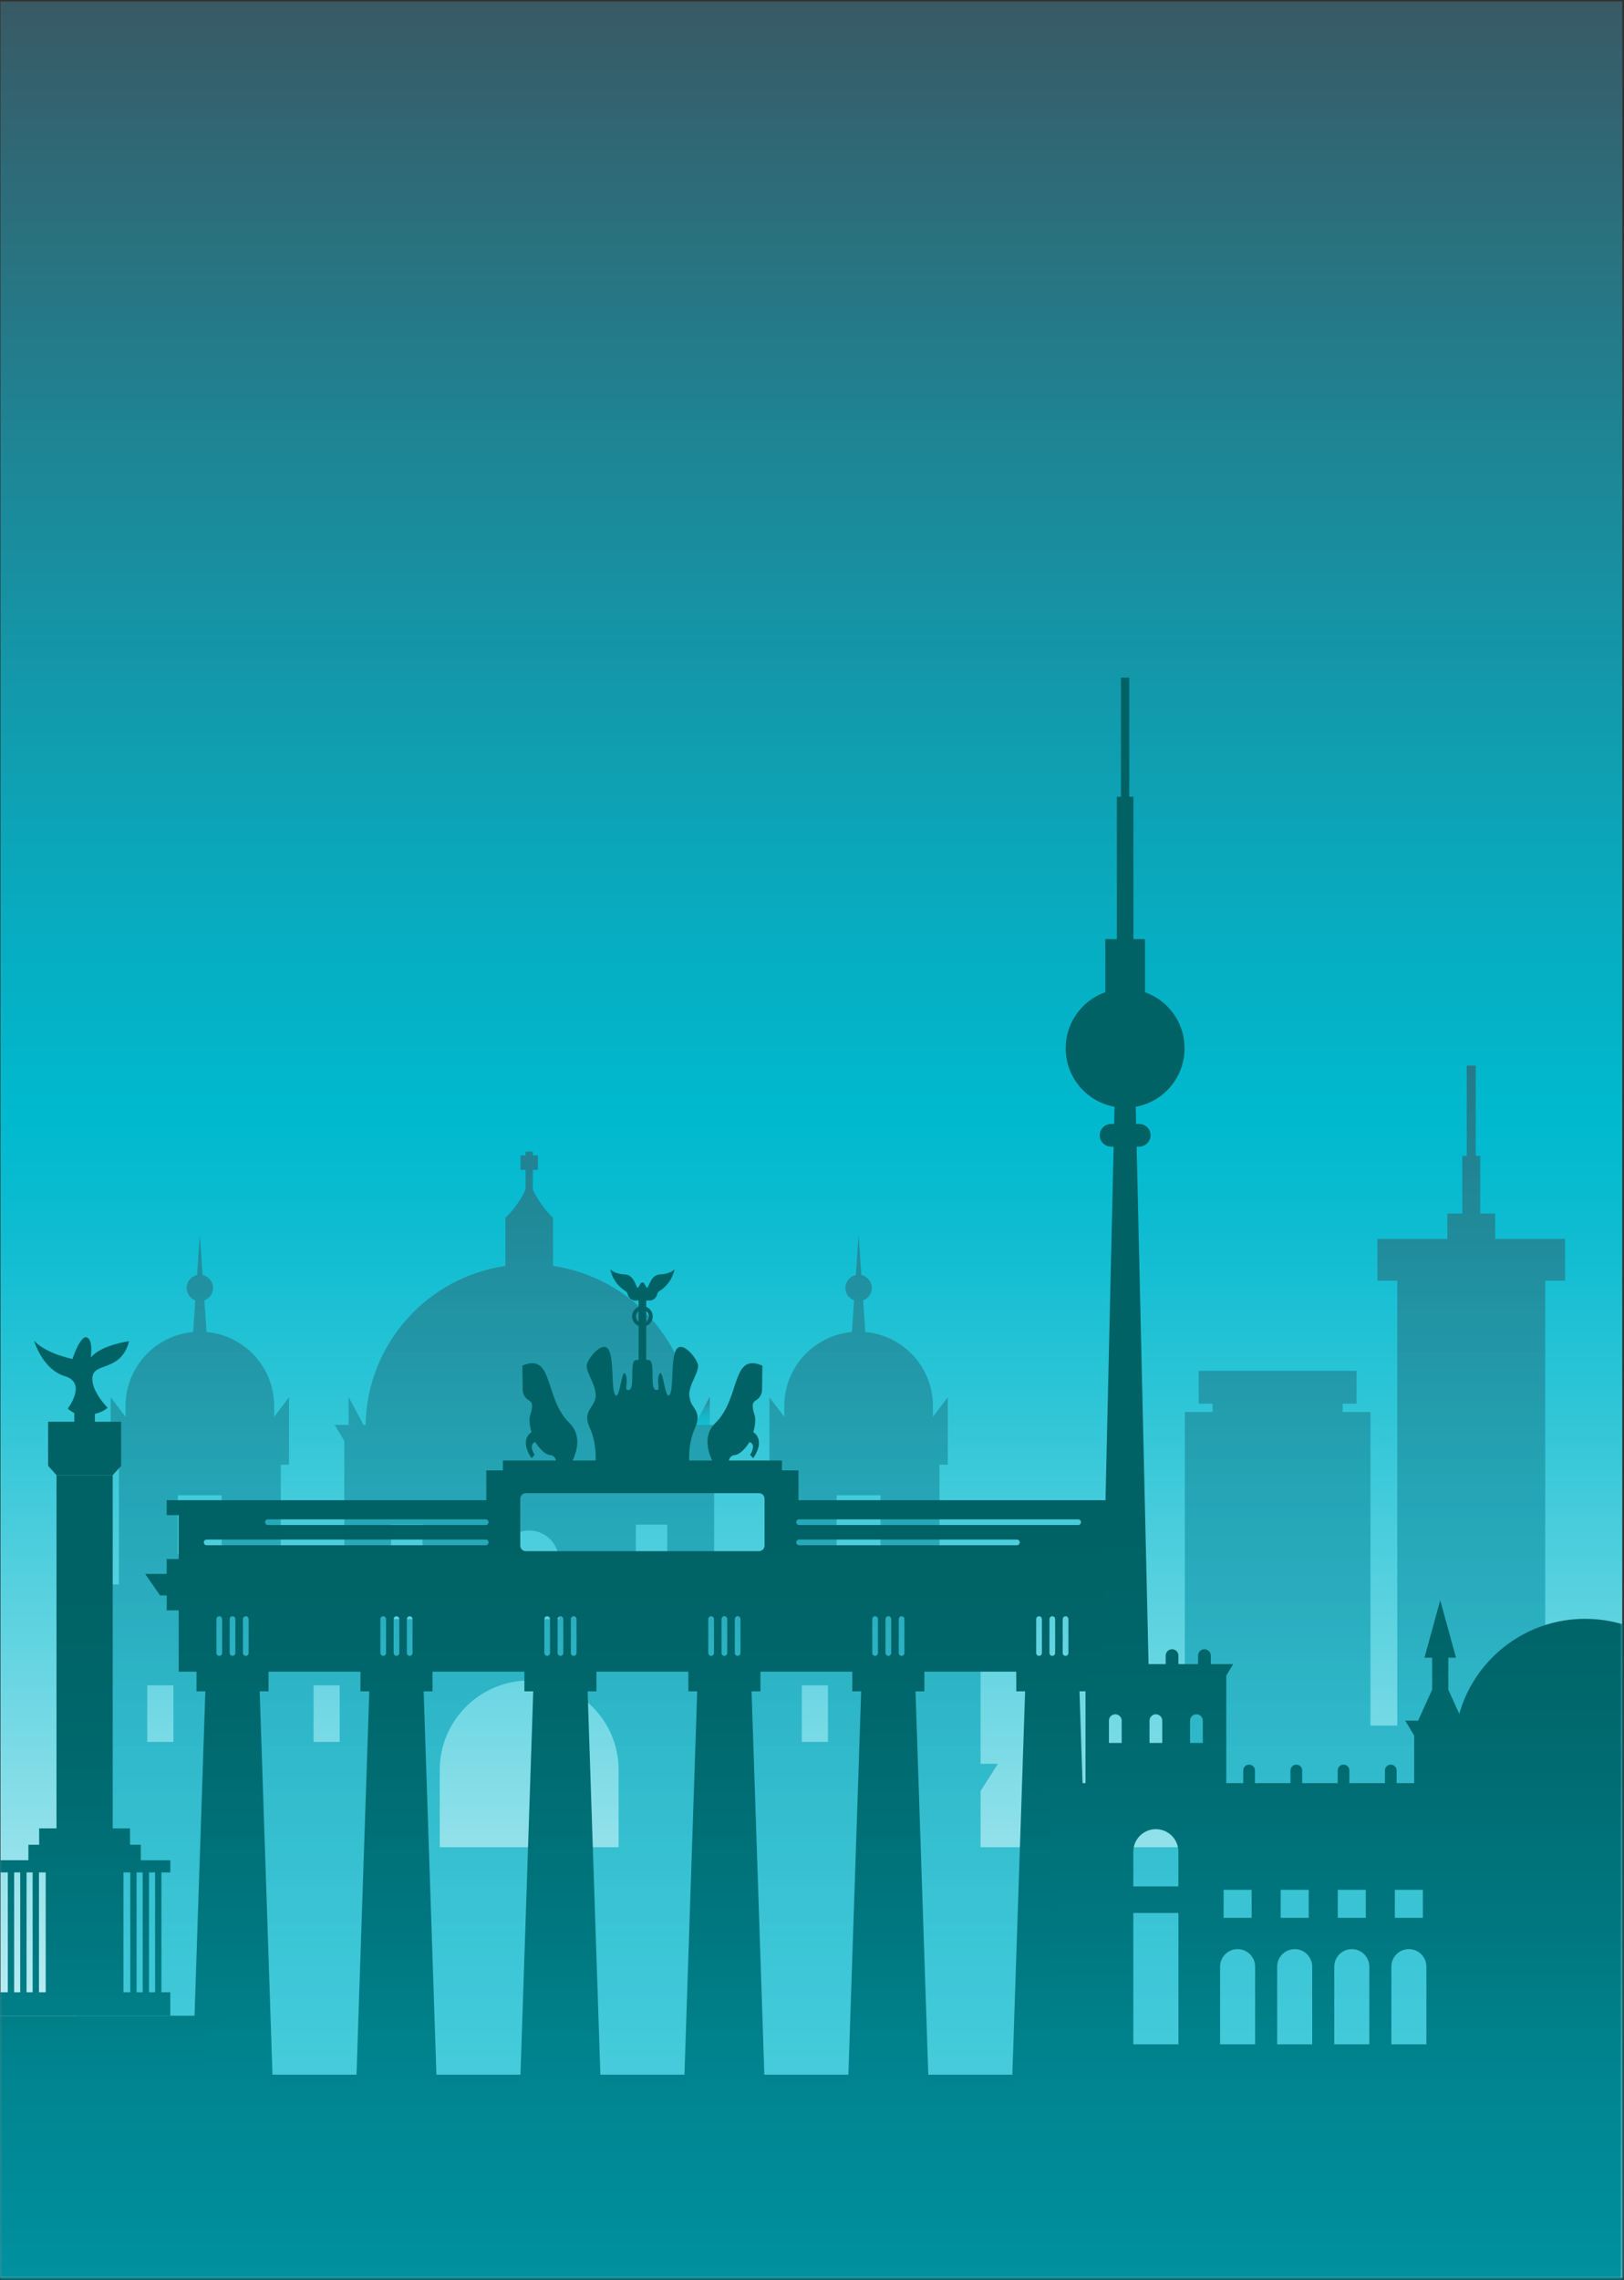 <svg width="612" height="859" viewBox="0 0 612 859" fill="none" xmlns="http://www.w3.org/2000/svg">
<rect x="0" y="0" width="612" height="859" fill="#333333" stroke="none"/>
<path d="M611.34 0.57H0.18V858.13H611.34V0.57Z" fill="url(#paint0_linear_1607_4396)"/>
<mask id="mask0_1607_4396" style="mask-type:luminance" maskUnits="userSpaceOnUse" x="0" y="0" width="612" height="859">
<path d="M611.51 0H0V858.69H611.51V0Z" fill="white"/>
</mask>
<g mask="url(#mask0_1607_4396)">
<g style="mix-blend-mode:multiply" opacity="0.66">
<path d="M267.461 526.32V536.81H261.861L267.461 526.32Z" fill="url(#paint1_linear_1607_4396)"/>
<path d="M131.381 526.32L136.981 536.81H131.381V526.32Z" fill="url(#paint2_linear_1607_4396)"/>
<path d="M29.321 664.53H22.791L29.321 674.8V764.46H64.101V800.22H651.701V695.94H594.651V650.12H582.311V482.52H589.801V466.77H563.451V457.2H557.821V435.47H556.131V401.49H552.741V435.47H551.051V457.2H545.421V466.77H519.071V482.52H526.561V650.12H514.221V695.94H516.451V531.98H505.981V528.84H511.221V516.46H451.731V528.84H456.971V531.98H446.501V695.94H369.531V674.79L376.061 664.52H369.531V619.25L376.061 608.98H357.161V596.94H354.051V551.84H357.161V526.47L351.561 533.77V529.71C351.561 515.1 340.371 503.12 326.091 501.84L325.261 489.91C327.171 489.21 328.541 487.4 328.541 485.25C328.541 482.86 326.851 480.86 324.601 480.39L323.561 465.38L322.521 480.39C320.271 480.87 318.581 482.86 318.581 485.25C318.581 487.4 319.951 489.21 321.861 489.91L321.031 501.84C306.751 503.12 295.561 515.1 295.561 529.71V533.77L289.961 526.47V551.84H293.071V596.94H289.961V608.98H269.121V542.89L272.761 536.83H261.111C260.551 506.31 237.861 481.25 208.411 476.95V458.78C208.411 458.78 203.911 454.87 200.801 448.13V440.76H202.701V435.3H200.801V433.86H198.071V435.3H196.171V440.76H198.071V448.13C194.961 454.87 190.461 458.78 190.461 458.78V476.95C161.001 481.26 138.311 506.31 137.761 536.83H126.111L129.751 542.89V608.98H108.911V596.94H105.801V551.84H108.911V526.47L103.311 533.77V529.71C103.311 515.1 92.121 503.12 77.841 501.84L77.011 489.91C78.921 489.21 80.291 487.4 80.291 485.25C80.291 482.86 78.601 480.86 76.351 480.39L75.311 465.38L74.271 480.39C72.021 480.87 70.331 482.86 70.331 485.25C70.331 487.4 71.701 489.21 73.611 489.91L72.781 501.84C58.501 503.12 47.311 515.1 47.311 529.71V533.77L41.711 526.47V551.84H44.821V596.94H41.711V608.98H22.811L29.341 619.25V664.52L29.321 664.53ZM83.541 585.48H67.021V563.33H83.541V585.48ZM96.681 656.28H86.821V634.96H96.681V656.28ZM128.021 656.28H118.161V634.96H128.021V656.28ZM159.221 610.01H147.381V574.41H159.221V610.01ZM210.581 610.01H188.261V587.78C188.261 581.61 193.261 576.62 199.421 576.62C205.581 576.62 210.581 581.62 210.581 587.78V610.01ZM251.451 610.01H239.611V574.41H251.451V610.01ZM280.661 656.28H270.801V634.96H280.661V656.28ZM312.011 656.28H302.151V634.96H312.011V656.28ZM331.811 585.48H315.291V563.33H331.811V585.48ZM343.351 656.28H333.491V634.96H343.351V656.28ZM233.121 695.94H165.721V666.84C165.721 648.26 180.841 633.14 199.421 633.14C218.001 633.14 233.121 648.26 233.121 666.84V695.94ZM55.491 634.96H65.351V656.28H55.491V634.96Z" fill="url(#paint3_linear_1607_4396)"/>
</g>
<path d="M615.831 781.65H-1.219V860.44H615.831V781.65Z" fill="url(#paint4_linear_1607_4396)"/>
<path d="M102.76 783.97H72.49L77.48 634.18H97.76L102.76 783.97Z" fill="url(#paint5_linear_1607_4396)"/>
<path d="M101.201 628.64H74.051V637.22H101.201V628.64Z" fill="url(#paint6_linear_1607_4396)"/>
<path d="M164.541 783.97H134.271L139.271 634.18H159.551L164.541 783.97Z" fill="url(#paint7_linear_1607_4396)"/>
<path d="M162.982 628.64H135.832V637.22H162.982V628.64Z" fill="url(#paint8_linear_1607_4396)"/>
<path d="M226.331 783.97H196.061L201.051 634.18H221.341L226.331 783.97Z" fill="url(#paint9_linear_1607_4396)"/>
<path d="M224.771 628.64H197.621V637.22H224.771V628.64Z" fill="url(#paint10_linear_1607_4396)"/>
<path d="M288.122 783.97H257.852L262.842 634.18H283.122L288.122 783.97Z" fill="url(#paint11_linear_1607_4396)"/>
<path d="M286.562 628.64H259.412V637.22H286.562V628.64Z" fill="url(#paint12_linear_1607_4396)"/>
<path d="M349.901 783.97H319.631L324.631 634.18H344.911L349.901 783.97Z" fill="url(#paint13_linear_1607_4396)"/>
<path d="M348.341 628.64H321.191V637.22H348.341V628.64Z" fill="url(#paint14_linear_1607_4396)"/>
<path d="M411.692 783.97H381.422L386.412 634.18H406.702L411.692 783.97Z" fill="url(#paint15_linear_1607_4396)"/>
<path d="M410.132 628.64H382.982V637.22H410.132V628.64Z" fill="url(#paint16_linear_1607_4396)"/>
<path d="M421.361 592.99V587.37H416.841V570.83H421.361V565.21H300.911V553.98H294.671V550.24H189.511V553.98H183.271V565.21H62.821V570.83H67.341V587.37H62.821V592.99H54.711L60.331 601.1H62.831V606.72H67.351V629.81H416.851V606.72H421.371V601.1H423.871L429.491 592.99H421.381H421.361ZM83.701 622.79C83.701 623.38 83.221 623.86 82.631 623.86C82.041 623.86 81.561 623.38 81.561 622.79V610C81.561 609.41 82.041 608.93 82.631 608.93C83.221 608.93 83.701 609.41 83.701 610V622.79ZM88.691 622.79C88.691 623.38 88.211 623.86 87.621 623.86C87.031 623.86 86.551 623.38 86.551 622.79V610C86.551 609.41 87.031 608.93 87.621 608.93C88.211 608.93 88.691 609.41 88.691 610V622.79ZM93.691 622.79C93.691 623.38 93.211 623.86 92.621 623.86C92.031 623.86 91.551 623.38 91.551 622.79V610C91.551 609.41 92.031 608.93 92.621 608.93C93.211 608.93 93.691 609.41 93.691 610V622.79ZM145.491 622.79C145.491 623.38 145.011 623.86 144.421 623.86C143.831 623.86 143.351 623.38 143.351 622.79V610C143.351 609.41 143.831 608.93 144.421 608.93C145.011 608.93 145.491 609.41 145.491 610V622.79ZM150.481 622.79C150.481 623.38 150.001 623.86 149.411 623.86C148.821 623.86 148.341 623.38 148.341 622.79V610C148.341 609.41 148.821 608.93 149.411 608.93C150.001 608.93 150.481 609.41 150.481 610V622.79ZM155.471 622.79C155.471 623.38 154.991 623.86 154.401 623.86C153.811 623.86 153.331 623.38 153.331 622.79V610C153.331 609.41 153.811 608.93 154.401 608.93C154.991 608.93 155.471 609.41 155.471 610V622.79ZM183.031 582.18H77.871C77.281 582.18 76.801 581.7 76.801 581.11C76.801 580.52 77.281 580.04 77.871 580.04H183.031C183.621 580.04 184.101 580.52 184.101 581.11C184.101 581.7 183.621 582.18 183.031 582.18ZM183.031 574.56H100.961C100.371 574.56 99.891 574.08 99.891 573.49C99.891 572.9 100.371 572.42 100.961 572.42H183.031C183.621 572.42 184.101 572.9 184.101 573.49C184.101 574.08 183.621 574.56 183.031 574.56ZM207.271 622.79C207.271 623.38 206.791 623.86 206.201 623.86C205.611 623.86 205.131 623.38 205.131 622.79V610C205.131 609.41 205.611 608.93 206.201 608.93C206.791 608.93 207.271 609.41 207.271 610V622.79ZM212.271 622.79C212.271 623.38 211.791 623.86 211.201 623.86C210.611 623.86 210.131 623.38 210.131 622.79V610C210.131 609.41 210.611 608.93 211.201 608.93C211.791 608.93 212.271 609.41 212.271 610V622.79ZM217.261 622.79C217.261 623.38 216.781 623.86 216.191 623.86C215.601 623.86 215.121 623.38 215.121 622.79V610C215.121 609.41 215.601 608.93 216.191 608.93C216.781 608.93 217.261 609.41 217.261 610V622.79ZM269.061 622.79C269.061 623.38 268.581 623.86 267.991 623.86C267.401 623.86 266.921 623.38 266.921 622.79V610C266.921 609.41 267.401 608.93 267.991 608.93C268.581 608.93 269.061 609.41 269.061 610V622.79ZM274.051 622.79C274.051 623.38 273.571 623.86 272.981 623.86C272.391 623.86 271.911 623.38 271.911 622.79V610C271.911 609.41 272.391 608.93 272.981 608.93C273.571 608.93 274.051 609.41 274.051 610V622.79ZM279.051 622.79C279.051 623.38 278.571 623.86 277.981 623.86C277.391 623.86 276.911 623.38 276.911 622.79V610C276.911 609.41 277.391 608.93 277.981 608.93C278.571 608.93 279.051 609.41 279.051 610V622.79ZM288.121 582.32C288.121 583.48 287.181 584.42 286.021 584.42H198.161C197.001 584.42 196.061 583.48 196.061 582.32V564.67C196.061 563.51 197.001 562.57 198.161 562.57H286.021C287.181 562.57 288.121 563.51 288.121 564.67V582.32ZM330.851 622.79C330.851 623.38 330.371 623.86 329.781 623.86C329.191 623.86 328.711 623.38 328.711 622.79V610C328.711 609.41 329.191 608.93 329.781 608.93C330.371 608.93 330.851 609.41 330.851 610V622.79ZM335.841 622.79C335.841 623.38 335.361 623.86 334.771 623.86C334.181 623.86 333.701 623.38 333.701 622.79V610C333.701 609.41 334.181 608.93 334.771 608.93C335.361 608.93 335.841 609.41 335.841 610V622.79ZM340.831 622.79C340.831 623.38 340.351 623.86 339.761 623.86C339.171 623.86 338.691 623.38 338.691 622.79V610C338.691 609.41 339.171 608.93 339.761 608.93C340.351 608.93 340.831 609.41 340.831 610V622.79ZM383.221 582.18H301.151C300.561 582.18 300.081 581.7 300.081 581.11C300.081 580.52 300.561 580.04 301.151 580.04H383.221C383.811 580.04 384.291 580.52 384.291 581.11C384.291 581.7 383.811 582.18 383.221 582.18ZM392.631 622.79C392.631 623.38 392.151 623.86 391.561 623.86C390.971 623.86 390.491 623.38 390.491 622.79V610C390.491 609.41 390.971 608.93 391.561 608.93C392.151 608.93 392.631 609.41 392.631 610V622.79ZM397.631 622.79C397.631 623.38 397.151 623.86 396.561 623.86C395.971 623.86 395.491 623.38 395.491 622.79V610C395.491 609.41 395.971 608.93 396.561 608.93C397.151 608.93 397.631 609.41 397.631 610V622.79ZM402.621 622.79C402.621 623.38 402.141 623.86 401.551 623.86C400.961 623.86 400.481 623.38 400.481 622.79V610C400.481 609.41 400.961 608.93 401.551 608.93C402.141 608.93 402.621 609.41 402.621 610V622.79ZM406.301 574.56H301.141C300.551 574.56 300.071 574.08 300.071 573.49C300.071 572.9 300.551 572.42 301.141 572.42H406.301C406.891 572.42 407.371 572.9 407.371 573.49C407.371 574.08 406.891 574.56 406.301 574.56Z" fill="url(#paint17_linear_1607_4396)"/>
<path d="M269.591 552.43C269.591 552.43 262.901 542.63 269.591 536.13C279.191 526.81 275.441 509.37 287.301 514.52L287.181 523.63C287.161 525.23 286.321 526.7 284.941 527.52C283.501 528.37 283.211 529.53 284.331 533.01C285.181 535.67 283.861 539.56 283.861 539.56C283.861 539.56 288.701 542.21 283.861 549.39L282.691 548.14C282.691 548.14 285.261 544.24 282.461 543.3C282.461 543.3 279.651 547.98 276.841 548.21C274.031 548.44 274.501 552.42 274.501 552.42H269.591V552.43Z" fill="url(#paint18_linear_1607_4396)"/>
<path d="M214.581 552.43C214.581 552.43 221.271 542.63 214.581 536.13C204.981 526.81 208.731 509.37 196.871 514.52L196.991 523.63C197.011 525.23 197.851 526.7 199.231 527.52C200.671 528.37 200.961 529.53 199.841 533.01C198.991 535.67 200.311 539.56 200.311 539.56C200.311 539.56 195.471 542.21 200.311 549.39L201.481 548.14C201.481 548.14 198.911 544.24 201.711 543.3C201.711 543.3 204.521 547.98 207.331 548.21C210.141 548.44 209.671 552.42 209.671 552.42H214.581V552.43Z" fill="url(#paint19_linear_1607_4396)"/>
<path d="M262.881 513.59C261.751 510.7 256.761 504.93 254.731 508.67C252.701 512.41 253.951 524.12 252.231 525.68C250.511 527.24 249.891 515.07 248.491 517.72C247.091 520.37 249.431 524.27 247.091 523.65C244.751 523.03 247.091 512.73 244.591 512.42L242.091 512.11L239.591 512.42C237.091 512.73 239.431 523.03 237.091 523.65C234.751 524.27 237.091 520.37 235.691 517.72C234.291 515.07 233.661 527.24 231.951 525.68C230.231 524.12 231.481 512.42 229.451 508.67C227.421 504.93 222.431 510.7 221.301 513.59C220.171 516.48 224.461 521 224.491 525.68C224.521 530.36 219.161 531.14 222.281 538.01C225.401 544.88 224.311 552.44 224.311 552.44H259.881C259.881 552.44 258.791 544.87 261.911 538.01C265.031 531.15 259.671 530.37 259.701 525.68C259.731 521 264.021 516.48 262.891 513.59H262.881Z" fill="url(#paint20_linear_1607_4396)"/>
<path d="M243.52 487.12H240.66V512.45H243.52V487.12Z" fill="url(#paint21_linear_1607_4396)"/>
<path d="M242.091 499.83C239.951 499.83 238.211 498.09 238.211 495.96C238.211 493.83 239.951 492.08 242.091 492.08C244.231 492.08 245.961 493.82 245.961 495.96C245.961 498.1 244.221 499.83 242.091 499.83ZM242.091 493.52C240.741 493.52 239.651 494.62 239.651 495.96C239.651 497.3 240.751 498.4 242.091 498.4C243.431 498.4 244.531 497.3 244.531 495.96C244.531 494.62 243.431 493.52 242.091 493.52Z" fill="url(#paint22_linear_1607_4396)"/>
<path d="M248.722 480.15C244.502 480.31 244.512 486.7 243.492 484.83C242.482 482.96 242.542 483.23 242.092 483.23C241.642 483.23 241.702 482.96 240.692 484.83C239.682 486.7 239.682 480.31 235.462 480.15C231.332 479.99 230.002 478.2 230.002 478.2C230.002 478.2 230.692 483.28 235.662 486.39C236.112 486.67 236.392 486.96 236.552 487.64C236.862 488.99 238.002 489.98 239.382 489.98H244.812C246.192 489.98 247.332 488.99 247.642 487.64C247.802 486.96 248.082 486.67 248.532 486.39C253.502 483.28 254.192 478.2 254.192 478.2C254.192 478.2 252.862 479.99 248.732 480.15H248.722Z" fill="url(#paint23_linear_1607_4396)"/>
<path d="M797.691 684.22H396.981L390.941 671.82H803.731L797.691 684.22Z" fill="url(#paint24_linear_1607_4396)"/>
<path d="M456.29 626.96V623.76C456.29 622.43 455.21 621.36 453.89 621.36C452.57 621.36 451.49 622.44 451.49 623.76V626.96H444.09V623.76C444.09 622.43 443.01 621.36 441.69 621.36C440.37 621.36 439.29 622.44 439.29 623.76V626.96H431.89V623.76C431.89 622.43 430.81 621.36 429.49 621.36C428.17 621.36 427.09 622.44 427.09 623.76V626.96H419.69V623.76C419.69 622.43 418.61 621.36 417.29 621.36C415.97 621.36 414.89 622.44 414.89 623.76V626.96H406.48L409.07 631.27V682.01H462.12V631.27L464.71 626.96H456.3H456.29ZM422.7 656.67H417.9V648.26C417.9 646.93 418.98 645.86 420.3 645.86C421.62 645.86 422.7 646.94 422.7 648.26V656.67ZM437.99 656.67H433.19V648.26C433.19 646.93 434.27 645.86 435.59 645.86C436.91 645.86 437.99 646.94 437.99 648.26V656.67ZM453.27 656.67H448.47V648.26C448.47 646.93 449.55 645.86 450.87 645.86C452.19 645.86 453.27 646.94 453.27 648.26V656.67Z" fill="url(#paint25_linear_1607_4396)"/>
<path d="M470.712 664.83C469.492 664.83 468.512 665.82 468.512 667.03V672.34H472.922V667.03C472.922 665.81 471.932 664.83 470.722 664.83H470.712Z" fill="url(#paint26_linear_1607_4396)"/>
<path d="M488.513 664.83C487.293 664.83 486.312 665.82 486.312 667.03V672.34H490.723V667.03C490.723 665.81 489.733 664.83 488.523 664.83H488.513Z" fill="url(#paint27_linear_1607_4396)"/>
<path d="M506.302 664.83C505.082 664.83 504.102 665.82 504.102 667.03V672.34H508.512V667.03C508.512 665.81 507.522 664.83 506.312 664.83H506.302Z" fill="url(#paint28_linear_1607_4396)"/>
<path d="M524.102 664.83C522.882 664.83 521.902 665.82 521.902 667.03V672.34H526.312V667.03C526.312 665.81 525.322 664.83 524.112 664.83H524.102Z" fill="url(#paint29_linear_1607_4396)"/>
<path d="M529.561 648.27L532.921 653.87V700.919H661.751V653.87L665.111 648.27H529.561Z" fill="url(#paint30_linear_1607_4396)"/>
<path d="M597.341 708.48C624.563 708.48 646.631 686.412 646.631 659.19C646.631 631.968 624.563 609.9 597.341 609.9C570.119 609.9 548.051 631.968 548.051 659.19C548.051 686.412 570.119 708.48 597.341 708.48Z" fill="url(#paint31_linear_1607_4396)"/>
<path d="M545.79 636.6V624.55H548.69L542.75 602.91L536.8 624.55H539.701V636.6L534.23 648.65H544.391H551.271L545.79 636.6Z" fill="url(#paint32_linear_1607_4396)"/>
<path d="M396.98 681.31V783.97H797.69V681.31H396.98ZM723.72 712H734.29V722.57H723.72V712ZM702.21 712H712.78V722.57H702.21V712ZM680.7 712H691.27V722.57H680.7V712ZM659.19 712H669.76V722.57H659.19V712ZM525.64 712H536.21V722.57H525.64V712ZM504.13 712H514.7V722.57H504.13V712ZM482.62 712H493.19V722.57H482.62V712ZM461.11 712H471.68V722.57H461.11V712ZM444.09 770.21H427.08V720.72H444.09V770.21ZM444.09 710.72H427.08V697.65C427.08 692.95 430.89 689.15 435.58 689.15C440.27 689.15 444.08 692.96 444.08 697.65V710.72H444.09ZM472.99 770.21H459.79V740.94C459.79 737.29 462.75 734.34 466.39 734.34C470.03 734.34 472.99 737.3 472.99 740.94V770.21ZM494.5 770.21H481.3V740.94C481.3 737.29 484.26 734.34 487.9 734.34C491.54 734.34 494.5 737.3 494.5 740.94V770.21ZM516.02 770.21H502.82V740.94C502.82 737.29 505.78 734.34 509.42 734.34C513.06 734.34 516.02 737.3 516.02 740.94V770.21ZM537.53 770.21H524.33V740.94C524.33 737.29 527.29 734.34 530.93 734.34C534.57 734.34 537.53 737.3 537.53 740.94V770.21ZM671.07 770.21H657.87V740.94C657.87 737.29 660.83 734.34 664.47 734.34C668.111 734.34 671.07 737.3 671.07 740.94V770.21ZM692.59 770.21H679.39V740.94C679.39 737.29 682.35 734.34 685.99 734.34C689.63 734.34 692.59 737.3 692.59 740.94V770.21ZM714.1 770.21H700.9V740.94C700.9 737.29 703.86 734.34 707.5 734.34C711.14 734.34 714.1 737.3 714.1 740.94V770.21ZM735.61 770.21H722.41V740.94C722.41 737.29 725.37 734.34 729.01 734.34C732.65 734.34 735.61 737.3 735.61 740.94V770.21ZM767.59 770.21H750.58V720.72H767.59V770.21ZM767.59 710.72H750.58V697.65C750.58 692.95 754.39 689.15 759.08 689.15C763.77 689.15 767.58 692.96 767.58 697.65V710.72H767.59Z" fill="url(#paint33_linear_1607_4396)"/>
<path d="M429.312 432H418.702C416.342 432 414.432 430.09 414.432 427.73C414.432 425.37 416.342 423.46 418.702 423.46H429.312C431.672 423.46 433.592 425.37 433.592 427.73C433.592 430.09 431.682 432 429.312 432Z" fill="url(#paint34_linear_1607_4396)"/>
<path d="M424.002 417.35C436.373 417.35 446.402 407.321 446.402 394.95C446.402 382.579 436.373 372.55 424.002 372.55C411.63 372.55 401.602 382.579 401.602 394.95C401.602 407.321 411.63 417.35 424.002 417.35Z" fill="url(#paint35_linear_1607_4396)"/>
<path d="M431.481 353.81H416.521V380.52H431.481V353.81Z" fill="url(#paint36_linear_1607_4396)"/>
<path d="M427.131 300.19H420.881V364.31H427.131V300.19Z" fill="url(#paint37_linear_1607_4396)"/>
<path d="M425.561 255.3H422.441V319.42H425.561V255.3Z" fill="url(#paint38_linear_1607_4396)"/>
<path d="M42.471 555.78H21.291V696.61H42.471V555.78Z" fill="url(#paint39_linear_1607_4396)"/>
<path d="M42.471 555.78H31.881H21.291L18.121 552.25V535.66H31.881H45.651V552.25L42.471 555.78Z" fill="url(#paint40_linear_1607_4396)"/>
<path d="M31.88 533.21C31.88 533.21 37.53 533.19 40.53 530.36C40.53 530.36 34 523.83 34.88 518.54C35.76 513.25 45.65 516.78 48.65 505.3C48.65 505.3 38.06 506.71 34.18 511.48C34.18 511.48 35.24 504.95 32.77 503.89C30.3 502.83 27.3 512.01 27.3 512.01C27.3 512.01 17.42 510.07 12.83 505.13C12.83 505.13 16.01 515.99 24.48 518.5C32.95 521.01 25.54 530.72 25.54 530.72C25.54 530.72 28.56 533.52 31.89 533.21H31.88Z" fill="url(#paint41_linear_1607_4396)"/>
<path d="M35.77 528.96H28V541.14H35.77V528.96Z" fill="url(#paint42_linear_1607_4396)"/>
<path d="M49.002 688.85H14.762V697.67H49.002V688.85Z" fill="url(#paint43_linear_1607_4396)"/>
<path d="M53.061 695.02H10.701V703.84H53.061V695.02Z" fill="url(#paint44_linear_1607_4396)"/>
<path d="M64.182 750.61H-0.408V759.43H64.182V750.61Z" fill="url(#paint45_linear_1607_4396)"/>
<path d="M77.412 761.73H-13.648V781.67H77.412V761.73Z" fill="url(#paint46_linear_1607_4396)"/>
<path d="M64.182 700.85H-0.408V705.44H64.182V700.85Z" fill="url(#paint47_linear_1607_4396)"/>
<path d="M82.891 759.44H-19.119V764.03H82.891V759.44Z" fill="url(#paint48_linear_1607_4396)"/>
<path d="M82.891 779.38H-19.119V783.97H82.891V779.38Z" fill="url(#paint49_linear_1607_4396)"/>
<path d="M46.531 703.14H17.23V752.02H46.531V703.14Z" fill="url(#paint50_linear_1607_4396)"/>
<path d="M5.321 703.14H2.941V752.02H5.321V703.14Z" fill="url(#paint51_linear_1607_4396)"/>
<path d="M10.001 703.14H7.621V752.02H10.001V703.14Z" fill="url(#paint52_linear_1607_4396)"/>
<path d="M14.681 703.14H12.301V752.02H14.681V703.14Z" fill="url(#paint53_linear_1607_4396)"/>
<path d="M51.472 703.14H49.092V752.02H51.472V703.14Z" fill="url(#paint54_linear_1607_4396)"/>
<path d="M56.151 703.14H53.772V752.02H56.151V703.14Z" fill="url(#paint55_linear_1607_4396)"/>
<path d="M60.831 703.14H58.451V752.02H60.831V703.14Z" fill="url(#paint56_linear_1607_4396)"/>
<path d="M432.912 630.56L427.882 412.05H420.122L415.102 630.56H432.912Z" fill="url(#paint57_linear_1607_4396)"/>
</g>
<defs>
<linearGradient id="paint0_linear_1607_4396" x1="305.76" y1="858.12" x2="305.76" y2="0.57" gradientUnits="userSpaceOnUse">
<stop stop-color="white"/>
<stop offset="0.1" stop-color="#C4EFF4"/>
<stop offset="0.25" stop-color="#71D8E4"/>
<stop offset="0.37" stop-color="#34C7D8"/>
<stop offset="0.46" stop-color="#0EBCD1"/>
<stop offset="0.51" stop-color="#00B9CF"/>
<stop offset="0.6" stop-color="#08ABBF"/>
<stop offset="0.8" stop-color="#1D8696"/>
<stop offset="1" stop-color="#385A65"/>
</linearGradient>
<linearGradient id="paint1_linear_1607_4396" x1="264.651" y1="536.81" x2="264.651" y2="526.32" gradientUnits="userSpaceOnUse">
<stop stop-color="#00B9CF"/>
<stop offset="0.17" stop-color="#02B4C9"/>
<stop offset="0.38" stop-color="#0AA6BA"/>
<stop offset="0.61" stop-color="#1890A1"/>
<stop offset="0.85" stop-color="#2A717E"/>
<stop offset="1" stop-color="#385A65"/>
</linearGradient>
<linearGradient id="paint2_linear_1607_4396" x1="134.171" y1="0" x2="134.171" y2="0" gradientUnits="userSpaceOnUse">
<stop stop-color="#00B9CF"/>
<stop offset="0.17" stop-color="#02B4C9"/>
<stop offset="0.38" stop-color="#0AA6BA"/>
<stop offset="0.61" stop-color="#1890A1"/>
<stop offset="0.85" stop-color="#2A717E"/>
<stop offset="1" stop-color="#385A65"/>
</linearGradient>
<linearGradient id="paint3_linear_1607_4396" x1="337.241" y1="800.22" x2="337.241" y2="401.48" gradientUnits="userSpaceOnUse">
<stop stop-color="#00B9CF"/>
<stop offset="0.17" stop-color="#02B4C9"/>
<stop offset="0.38" stop-color="#0AA6BA"/>
<stop offset="0.61" stop-color="#1890A1"/>
<stop offset="0.85" stop-color="#2A717E"/>
<stop offset="1" stop-color="#385A65"/>
</linearGradient>
<linearGradient id="paint4_linear_1607_4396" x1="307.311" y1="907.17" x2="307.311" y2="452.64" gradientUnits="userSpaceOnUse">
<stop offset="0.01" stop-color="#0099A9"/>
<stop offset="0.1" stop-color="#00919F"/>
<stop offset="0.47" stop-color="#00777F"/>
<stop offset="0.78" stop-color="#00676C"/>
<stop offset="0.99" stop-color="#006265"/>
</linearGradient>
<linearGradient id="paint5_linear_1607_4396" x1="87.62" y1="858.79" x2="87.62" y2="578.11" gradientUnits="userSpaceOnUse">
<stop offset="0.01" stop-color="#0099A9"/>
<stop offset="0.1" stop-color="#00919F"/>
<stop offset="0.47" stop-color="#00777F"/>
<stop offset="0.78" stop-color="#00676C"/>
<stop offset="0.99" stop-color="#006265"/>
</linearGradient>
<linearGradient id="paint6_linear_1607_4396" x1="87.621" y1="858.788" x2="87.621" y2="578.11" gradientUnits="userSpaceOnUse">
<stop offset="0.01" stop-color="#0099A9"/>
<stop offset="0.1" stop-color="#00919F"/>
<stop offset="0.47" stop-color="#00777F"/>
<stop offset="0.78" stop-color="#00676C"/>
<stop offset="0.99" stop-color="#006265"/>
</linearGradient>
<linearGradient id="paint7_linear_1607_4396" x1="149.411" y1="858.79" x2="149.411" y2="578.11" gradientUnits="userSpaceOnUse">
<stop offset="0.01" stop-color="#0099A9"/>
<stop offset="0.1" stop-color="#00919F"/>
<stop offset="0.47" stop-color="#00777F"/>
<stop offset="0.78" stop-color="#00676C"/>
<stop offset="0.99" stop-color="#006265"/>
</linearGradient>
<linearGradient id="paint8_linear_1607_4396" x1="149.412" y1="858.788" x2="149.412" y2="578.11" gradientUnits="userSpaceOnUse">
<stop offset="0.01" stop-color="#0099A9"/>
<stop offset="0.1" stop-color="#00919F"/>
<stop offset="0.47" stop-color="#00777F"/>
<stop offset="0.78" stop-color="#00676C"/>
<stop offset="0.99" stop-color="#006265"/>
</linearGradient>
<linearGradient id="paint9_linear_1607_4396" x1="211.191" y1="858.79" x2="211.191" y2="578.11" gradientUnits="userSpaceOnUse">
<stop offset="0.01" stop-color="#0099A9"/>
<stop offset="0.1" stop-color="#00919F"/>
<stop offset="0.47" stop-color="#00777F"/>
<stop offset="0.78" stop-color="#00676C"/>
<stop offset="0.99" stop-color="#006265"/>
</linearGradient>
<linearGradient id="paint10_linear_1607_4396" x1="211.191" y1="858.788" x2="211.191" y2="578.11" gradientUnits="userSpaceOnUse">
<stop offset="0.01" stop-color="#0099A9"/>
<stop offset="0.1" stop-color="#00919F"/>
<stop offset="0.47" stop-color="#00777F"/>
<stop offset="0.78" stop-color="#00676C"/>
<stop offset="0.99" stop-color="#006265"/>
</linearGradient>
<linearGradient id="paint11_linear_1607_4396" x1="272.982" y1="858.79" x2="272.982" y2="578.11" gradientUnits="userSpaceOnUse">
<stop offset="0.01" stop-color="#0099A9"/>
<stop offset="0.1" stop-color="#00919F"/>
<stop offset="0.47" stop-color="#00777F"/>
<stop offset="0.78" stop-color="#00676C"/>
<stop offset="0.99" stop-color="#006265"/>
</linearGradient>
<linearGradient id="paint12_linear_1607_4396" x1="272.982" y1="858.788" x2="272.982" y2="578.11" gradientUnits="userSpaceOnUse">
<stop offset="0.01" stop-color="#0099A9"/>
<stop offset="0.1" stop-color="#00919F"/>
<stop offset="0.47" stop-color="#00777F"/>
<stop offset="0.78" stop-color="#00676C"/>
<stop offset="0.99" stop-color="#006265"/>
</linearGradient>
<linearGradient id="paint13_linear_1607_4396" x1="334.771" y1="858.79" x2="334.771" y2="578.11" gradientUnits="userSpaceOnUse">
<stop offset="0.01" stop-color="#0099A9"/>
<stop offset="0.1" stop-color="#00919F"/>
<stop offset="0.47" stop-color="#00777F"/>
<stop offset="0.78" stop-color="#00676C"/>
<stop offset="0.99" stop-color="#006265"/>
</linearGradient>
<linearGradient id="paint14_linear_1607_4396" x1="334.771" y1="858.788" x2="334.771" y2="578.11" gradientUnits="userSpaceOnUse">
<stop offset="0.01" stop-color="#0099A9"/>
<stop offset="0.1" stop-color="#00919F"/>
<stop offset="0.47" stop-color="#00777F"/>
<stop offset="0.78" stop-color="#00676C"/>
<stop offset="0.99" stop-color="#006265"/>
</linearGradient>
<linearGradient id="paint15_linear_1607_4396" x1="396.552" y1="858.79" x2="396.552" y2="578.11" gradientUnits="userSpaceOnUse">
<stop offset="0.01" stop-color="#0099A9"/>
<stop offset="0.1" stop-color="#00919F"/>
<stop offset="0.47" stop-color="#00777F"/>
<stop offset="0.78" stop-color="#00676C"/>
<stop offset="0.99" stop-color="#006265"/>
</linearGradient>
<linearGradient id="paint16_linear_1607_4396" x1="396.552" y1="858.788" x2="396.552" y2="578.11" gradientUnits="userSpaceOnUse">
<stop offset="0.01" stop-color="#0099A9"/>
<stop offset="0.1" stop-color="#00919F"/>
<stop offset="0.47" stop-color="#00777F"/>
<stop offset="0.78" stop-color="#00676C"/>
<stop offset="0.99" stop-color="#006265"/>
</linearGradient>
<linearGradient id="paint17_linear_1607_4396" x1="242.091" y1="858.79" x2="242.091" y2="578.11" gradientUnits="userSpaceOnUse">
<stop offset="0.01" stop-color="#0099A9"/>
<stop offset="0.1" stop-color="#00919F"/>
<stop offset="0.47" stop-color="#00777F"/>
<stop offset="0.78" stop-color="#00676C"/>
<stop offset="0.99" stop-color="#006265"/>
</linearGradient>
<linearGradient id="paint18_linear_1607_4396" x1="276.961" y1="858.79" x2="276.961" y2="578.11" gradientUnits="userSpaceOnUse">
<stop offset="0.01" stop-color="#0099A9"/>
<stop offset="0.1" stop-color="#00919F"/>
<stop offset="0.47" stop-color="#00777F"/>
<stop offset="0.78" stop-color="#00676C"/>
<stop offset="0.99" stop-color="#006265"/>
</linearGradient>
<linearGradient id="paint19_linear_1607_4396" x1="207.221" y1="858.79" x2="207.221" y2="578.11" gradientUnits="userSpaceOnUse">
<stop offset="0.01" stop-color="#0099A9"/>
<stop offset="0.1" stop-color="#00919F"/>
<stop offset="0.47" stop-color="#00777F"/>
<stop offset="0.78" stop-color="#00676C"/>
<stop offset="0.99" stop-color="#006265"/>
</linearGradient>
<linearGradient id="paint20_linear_1607_4396" x1="242.091" y1="858.79" x2="242.091" y2="578.11" gradientUnits="userSpaceOnUse">
<stop offset="0.01" stop-color="#0099A9"/>
<stop offset="0.1" stop-color="#00919F"/>
<stop offset="0.47" stop-color="#00777F"/>
<stop offset="0.78" stop-color="#00676C"/>
<stop offset="0.99" stop-color="#006265"/>
</linearGradient>
<linearGradient id="paint21_linear_1607_4396" x1="242.09" y1="858.79" x2="242.09" y2="578.11" gradientUnits="userSpaceOnUse">
<stop offset="0.01" stop-color="#0099A9"/>
<stop offset="0.1" stop-color="#00919F"/>
<stop offset="0.47" stop-color="#00777F"/>
<stop offset="0.78" stop-color="#00676C"/>
<stop offset="0.99" stop-color="#006265"/>
</linearGradient>
<linearGradient id="paint22_linear_1607_4396" x1="242.091" y1="858.79" x2="242.091" y2="578.11" gradientUnits="userSpaceOnUse">
<stop offset="0.01" stop-color="#0099A9"/>
<stop offset="0.1" stop-color="#00919F"/>
<stop offset="0.47" stop-color="#00777F"/>
<stop offset="0.78" stop-color="#00676C"/>
<stop offset="0.99" stop-color="#006265"/>
</linearGradient>
<linearGradient id="paint23_linear_1607_4396" x1="242.092" y1="858.79" x2="242.092" y2="578.11" gradientUnits="userSpaceOnUse">
<stop offset="0.01" stop-color="#0099A9"/>
<stop offset="0.1" stop-color="#00919F"/>
<stop offset="0.47" stop-color="#00777F"/>
<stop offset="0.78" stop-color="#00676C"/>
<stop offset="0.99" stop-color="#006265"/>
</linearGradient>
<linearGradient id="paint24_linear_1607_4396" x1="597.341" y1="859.969" x2="597.341" y2="574.87" gradientUnits="userSpaceOnUse">
<stop offset="0.01" stop-color="#0099A9"/>
<stop offset="0.1" stop-color="#00919F"/>
<stop offset="0.47" stop-color="#00777F"/>
<stop offset="0.78" stop-color="#00676C"/>
<stop offset="0.99" stop-color="#006265"/>
</linearGradient>
<linearGradient id="paint25_linear_1607_4396" x1="435.58" y1="859.97" x2="435.58" y2="574.87" gradientUnits="userSpaceOnUse">
<stop offset="0.01" stop-color="#0099A9"/>
<stop offset="0.1" stop-color="#00919F"/>
<stop offset="0.47" stop-color="#00777F"/>
<stop offset="0.78" stop-color="#00676C"/>
<stop offset="0.99" stop-color="#006265"/>
</linearGradient>
<linearGradient id="paint26_linear_1607_4396" x1="470.712" y1="859.97" x2="470.712" y2="574.869" gradientUnits="userSpaceOnUse">
<stop offset="0.01" stop-color="#0099A9"/>
<stop offset="0.1" stop-color="#00919F"/>
<stop offset="0.47" stop-color="#00777F"/>
<stop offset="0.78" stop-color="#00676C"/>
<stop offset="0.99" stop-color="#006265"/>
</linearGradient>
<linearGradient id="paint27_linear_1607_4396" x1="488.513" y1="859.97" x2="488.513" y2="574.869" gradientUnits="userSpaceOnUse">
<stop offset="0.01" stop-color="#0099A9"/>
<stop offset="0.1" stop-color="#00919F"/>
<stop offset="0.47" stop-color="#00777F"/>
<stop offset="0.78" stop-color="#00676C"/>
<stop offset="0.99" stop-color="#006265"/>
</linearGradient>
<linearGradient id="paint28_linear_1607_4396" x1="506.302" y1="859.97" x2="506.302" y2="574.869" gradientUnits="userSpaceOnUse">
<stop offset="0.01" stop-color="#0099A9"/>
<stop offset="0.1" stop-color="#00919F"/>
<stop offset="0.47" stop-color="#00777F"/>
<stop offset="0.78" stop-color="#00676C"/>
<stop offset="0.99" stop-color="#006265"/>
</linearGradient>
<linearGradient id="paint29_linear_1607_4396" x1="524.102" y1="859.97" x2="524.102" y2="574.869" gradientUnits="userSpaceOnUse">
<stop offset="0.01" stop-color="#0099A9"/>
<stop offset="0.1" stop-color="#00919F"/>
<stop offset="0.47" stop-color="#00777F"/>
<stop offset="0.78" stop-color="#00676C"/>
<stop offset="0.99" stop-color="#006265"/>
</linearGradient>
<linearGradient id="paint30_linear_1607_4396" x1="597.341" y1="859.969" x2="597.341" y2="574.87" gradientUnits="userSpaceOnUse">
<stop offset="0.01" stop-color="#0099A9"/>
<stop offset="0.1" stop-color="#00919F"/>
<stop offset="0.47" stop-color="#00777F"/>
<stop offset="0.78" stop-color="#00676C"/>
<stop offset="0.99" stop-color="#006265"/>
</linearGradient>
<linearGradient id="paint31_linear_1607_4396" x1="597.341" y1="859.97" x2="597.341" y2="574.87" gradientUnits="userSpaceOnUse">
<stop offset="0.01" stop-color="#0099A9"/>
<stop offset="0.1" stop-color="#00919F"/>
<stop offset="0.47" stop-color="#00777F"/>
<stop offset="0.78" stop-color="#00676C"/>
<stop offset="0.99" stop-color="#006265"/>
</linearGradient>
<linearGradient id="paint32_linear_1607_4396" x1="542.75" y1="859.97" x2="542.75" y2="574.87" gradientUnits="userSpaceOnUse">
<stop offset="0.01" stop-color="#0099A9"/>
<stop offset="0.1" stop-color="#00919F"/>
<stop offset="0.47" stop-color="#00777F"/>
<stop offset="0.78" stop-color="#00676C"/>
<stop offset="0.99" stop-color="#006265"/>
</linearGradient>
<linearGradient id="paint33_linear_1607_4396" x1="597.34" y1="859.97" x2="597.34" y2="574.87" gradientUnits="userSpaceOnUse">
<stop offset="0.01" stop-color="#0099A9"/>
<stop offset="0.1" stop-color="#00919F"/>
<stop offset="0.47" stop-color="#00777F"/>
<stop offset="0.78" stop-color="#00676C"/>
<stop offset="0.99" stop-color="#006265"/>
</linearGradient>
<linearGradient id="paint34_linear_1607_4396" x1="424.002" y1="859.97" x2="424.002" y2="574.87" gradientUnits="userSpaceOnUse">
<stop offset="0.01" stop-color="#0099A9"/>
<stop offset="0.1" stop-color="#00919F"/>
<stop offset="0.47" stop-color="#00777F"/>
<stop offset="0.78" stop-color="#00676C"/>
<stop offset="0.99" stop-color="#006265"/>
</linearGradient>
<linearGradient id="paint35_linear_1607_4396" x1="424.002" y1="859.97" x2="424.002" y2="574.87" gradientUnits="userSpaceOnUse">
<stop offset="0.01" stop-color="#0099A9"/>
<stop offset="0.1" stop-color="#00919F"/>
<stop offset="0.47" stop-color="#00777F"/>
<stop offset="0.78" stop-color="#00676C"/>
<stop offset="0.99" stop-color="#006265"/>
</linearGradient>
<linearGradient id="paint36_linear_1607_4396" x1="424.001" y1="859.969" x2="424.001" y2="574.869" gradientUnits="userSpaceOnUse">
<stop offset="0.01" stop-color="#0099A9"/>
<stop offset="0.1" stop-color="#00919F"/>
<stop offset="0.47" stop-color="#00777F"/>
<stop offset="0.78" stop-color="#00676C"/>
<stop offset="0.99" stop-color="#006265"/>
</linearGradient>
<linearGradient id="paint37_linear_1607_4396" x1="424.001" y1="859.97" x2="424.001" y2="574.87" gradientUnits="userSpaceOnUse">
<stop offset="0.01" stop-color="#0099A9"/>
<stop offset="0.1" stop-color="#00919F"/>
<stop offset="0.47" stop-color="#00777F"/>
<stop offset="0.78" stop-color="#00676C"/>
<stop offset="0.99" stop-color="#006265"/>
</linearGradient>
<linearGradient id="paint38_linear_1607_4396" x1="424.001" y1="859.97" x2="424.001" y2="574.87" gradientUnits="userSpaceOnUse">
<stop offset="0.01" stop-color="#0099A9"/>
<stop offset="0.1" stop-color="#00919F"/>
<stop offset="0.47" stop-color="#00777F"/>
<stop offset="0.78" stop-color="#00676C"/>
<stop offset="0.99" stop-color="#006265"/>
</linearGradient>
<linearGradient id="paint39_linear_1607_4396" x1="31.881" y1="851.72" x2="31.881" y2="597.55" gradientUnits="userSpaceOnUse">
<stop offset="0.01" stop-color="#0099A9"/>
<stop offset="0.1" stop-color="#00919F"/>
<stop offset="0.47" stop-color="#00777F"/>
<stop offset="0.78" stop-color="#00676C"/>
<stop offset="0.99" stop-color="#006265"/>
</linearGradient>
<linearGradient id="paint40_linear_1607_4396" x1="31.881" y1="851.721" x2="31.881" y2="597.55" gradientUnits="userSpaceOnUse">
<stop offset="0.01" stop-color="#0099A9"/>
<stop offset="0.1" stop-color="#00919F"/>
<stop offset="0.47" stop-color="#00777F"/>
<stop offset="0.78" stop-color="#00676C"/>
<stop offset="0.99" stop-color="#006265"/>
</linearGradient>
<linearGradient id="paint41_linear_1607_4396" x1="30.74" y1="851.72" x2="30.74" y2="597.55" gradientUnits="userSpaceOnUse">
<stop offset="0.01" stop-color="#0099A9"/>
<stop offset="0.1" stop-color="#00919F"/>
<stop offset="0.47" stop-color="#00777F"/>
<stop offset="0.78" stop-color="#00676C"/>
<stop offset="0.99" stop-color="#006265"/>
</linearGradient>
<linearGradient id="paint42_linear_1607_4396" x1="31.88" y1="851.72" x2="31.88" y2="597.55" gradientUnits="userSpaceOnUse">
<stop offset="0.01" stop-color="#0099A9"/>
<stop offset="0.1" stop-color="#00919F"/>
<stop offset="0.47" stop-color="#00777F"/>
<stop offset="0.78" stop-color="#00676C"/>
<stop offset="0.99" stop-color="#006265"/>
</linearGradient>
<linearGradient id="paint43_linear_1607_4396" x1="31.882" y1="851.72" x2="31.882" y2="597.55" gradientUnits="userSpaceOnUse">
<stop offset="0.01" stop-color="#0099A9"/>
<stop offset="0.1" stop-color="#00919F"/>
<stop offset="0.47" stop-color="#00777F"/>
<stop offset="0.78" stop-color="#00676C"/>
<stop offset="0.99" stop-color="#006265"/>
</linearGradient>
<linearGradient id="paint44_linear_1607_4396" x1="31.881" y1="851.72" x2="31.881" y2="597.55" gradientUnits="userSpaceOnUse">
<stop offset="0.01" stop-color="#0099A9"/>
<stop offset="0.1" stop-color="#00919F"/>
<stop offset="0.47" stop-color="#00777F"/>
<stop offset="0.78" stop-color="#00676C"/>
<stop offset="0.99" stop-color="#006265"/>
</linearGradient>
<linearGradient id="paint45_linear_1607_4396" x1="31.882" y1="851.73" x2="31.882" y2="597.55" gradientUnits="userSpaceOnUse">
<stop offset="0.01" stop-color="#0099A9"/>
<stop offset="0.1" stop-color="#00919F"/>
<stop offset="0.47" stop-color="#00777F"/>
<stop offset="0.78" stop-color="#00676C"/>
<stop offset="0.99" stop-color="#006265"/>
</linearGradient>
<linearGradient id="paint46_linear_1607_4396" x1="31.882" y1="851.73" x2="31.882" y2="597.55" gradientUnits="userSpaceOnUse">
<stop offset="0.01" stop-color="#0099A9"/>
<stop offset="0.1" stop-color="#00919F"/>
<stop offset="0.47" stop-color="#00777F"/>
<stop offset="0.78" stop-color="#00676C"/>
<stop offset="0.99" stop-color="#006265"/>
</linearGradient>
<linearGradient id="paint47_linear_1607_4396" x1="31.882" y1="851.721" x2="31.882" y2="597.549" gradientUnits="userSpaceOnUse">
<stop offset="0.01" stop-color="#0099A9"/>
<stop offset="0.1" stop-color="#00919F"/>
<stop offset="0.47" stop-color="#00777F"/>
<stop offset="0.78" stop-color="#00676C"/>
<stop offset="0.99" stop-color="#006265"/>
</linearGradient>
<linearGradient id="paint48_linear_1607_4396" x1="31.881" y1="851.73" x2="31.881" y2="597.549" gradientUnits="userSpaceOnUse">
<stop offset="0.01" stop-color="#0099A9"/>
<stop offset="0.1" stop-color="#00919F"/>
<stop offset="0.47" stop-color="#00777F"/>
<stop offset="0.78" stop-color="#00676C"/>
<stop offset="0.99" stop-color="#006265"/>
</linearGradient>
<linearGradient id="paint49_linear_1607_4396" x1="31.881" y1="851.719" x2="31.881" y2="597.551" gradientUnits="userSpaceOnUse">
<stop offset="0.01" stop-color="#0099A9"/>
<stop offset="0.1" stop-color="#00919F"/>
<stop offset="0.47" stop-color="#00777F"/>
<stop offset="0.78" stop-color="#00676C"/>
<stop offset="0.99" stop-color="#006265"/>
</linearGradient>
<linearGradient id="paint50_linear_1607_4396" x1="31.881" y1="851.73" x2="31.881" y2="597.55" gradientUnits="userSpaceOnUse">
<stop offset="0.01" stop-color="#0099A9"/>
<stop offset="0.1" stop-color="#00919F"/>
<stop offset="0.47" stop-color="#00777F"/>
<stop offset="0.78" stop-color="#00676C"/>
<stop offset="0.99" stop-color="#006265"/>
</linearGradient>
<linearGradient id="paint51_linear_1607_4396" x1="4.131" y1="851.73" x2="4.131" y2="597.55" gradientUnits="userSpaceOnUse">
<stop offset="0.01" stop-color="#0099A9"/>
<stop offset="0.1" stop-color="#00919F"/>
<stop offset="0.47" stop-color="#00777F"/>
<stop offset="0.78" stop-color="#00676C"/>
<stop offset="0.99" stop-color="#006265"/>
</linearGradient>
<linearGradient id="paint52_linear_1607_4396" x1="8.811" y1="851.73" x2="8.811" y2="597.55" gradientUnits="userSpaceOnUse">
<stop offset="0.01" stop-color="#0099A9"/>
<stop offset="0.1" stop-color="#00919F"/>
<stop offset="0.47" stop-color="#00777F"/>
<stop offset="0.78" stop-color="#00676C"/>
<stop offset="0.99" stop-color="#006265"/>
</linearGradient>
<linearGradient id="paint53_linear_1607_4396" x1="13.491" y1="851.73" x2="13.491" y2="597.55" gradientUnits="userSpaceOnUse">
<stop offset="0.01" stop-color="#0099A9"/>
<stop offset="0.1" stop-color="#00919F"/>
<stop offset="0.47" stop-color="#00777F"/>
<stop offset="0.78" stop-color="#00676C"/>
<stop offset="0.99" stop-color="#006265"/>
</linearGradient>
<linearGradient id="paint54_linear_1607_4396" x1="50.282" y1="851.73" x2="50.282" y2="597.55" gradientUnits="userSpaceOnUse">
<stop offset="0.01" stop-color="#0099A9"/>
<stop offset="0.1" stop-color="#00919F"/>
<stop offset="0.47" stop-color="#00777F"/>
<stop offset="0.78" stop-color="#00676C"/>
<stop offset="0.99" stop-color="#006265"/>
</linearGradient>
<linearGradient id="paint55_linear_1607_4396" x1="54.962" y1="851.73" x2="54.962" y2="597.55" gradientUnits="userSpaceOnUse">
<stop offset="0.01" stop-color="#0099A9"/>
<stop offset="0.1" stop-color="#00919F"/>
<stop offset="0.47" stop-color="#00777F"/>
<stop offset="0.78" stop-color="#00676C"/>
<stop offset="0.99" stop-color="#006265"/>
</linearGradient>
<linearGradient id="paint56_linear_1607_4396" x1="59.641" y1="851.73" x2="59.641" y2="597.55" gradientUnits="userSpaceOnUse">
<stop offset="0.01" stop-color="#0099A9"/>
<stop offset="0.1" stop-color="#00919F"/>
<stop offset="0.47" stop-color="#00777F"/>
<stop offset="0.78" stop-color="#00676C"/>
<stop offset="0.99" stop-color="#006265"/>
</linearGradient>
<linearGradient id="paint57_linear_1607_4396" x1="424.002" y1="859.97" x2="424.002" y2="574.87" gradientUnits="userSpaceOnUse">
<stop offset="0.01" stop-color="#0099A9"/>
<stop offset="0.1" stop-color="#00919F"/>
<stop offset="0.47" stop-color="#00777F"/>
<stop offset="0.78" stop-color="#00676C"/>
<stop offset="0.99" stop-color="#006265"/>
</linearGradient>
</defs>
</svg>
